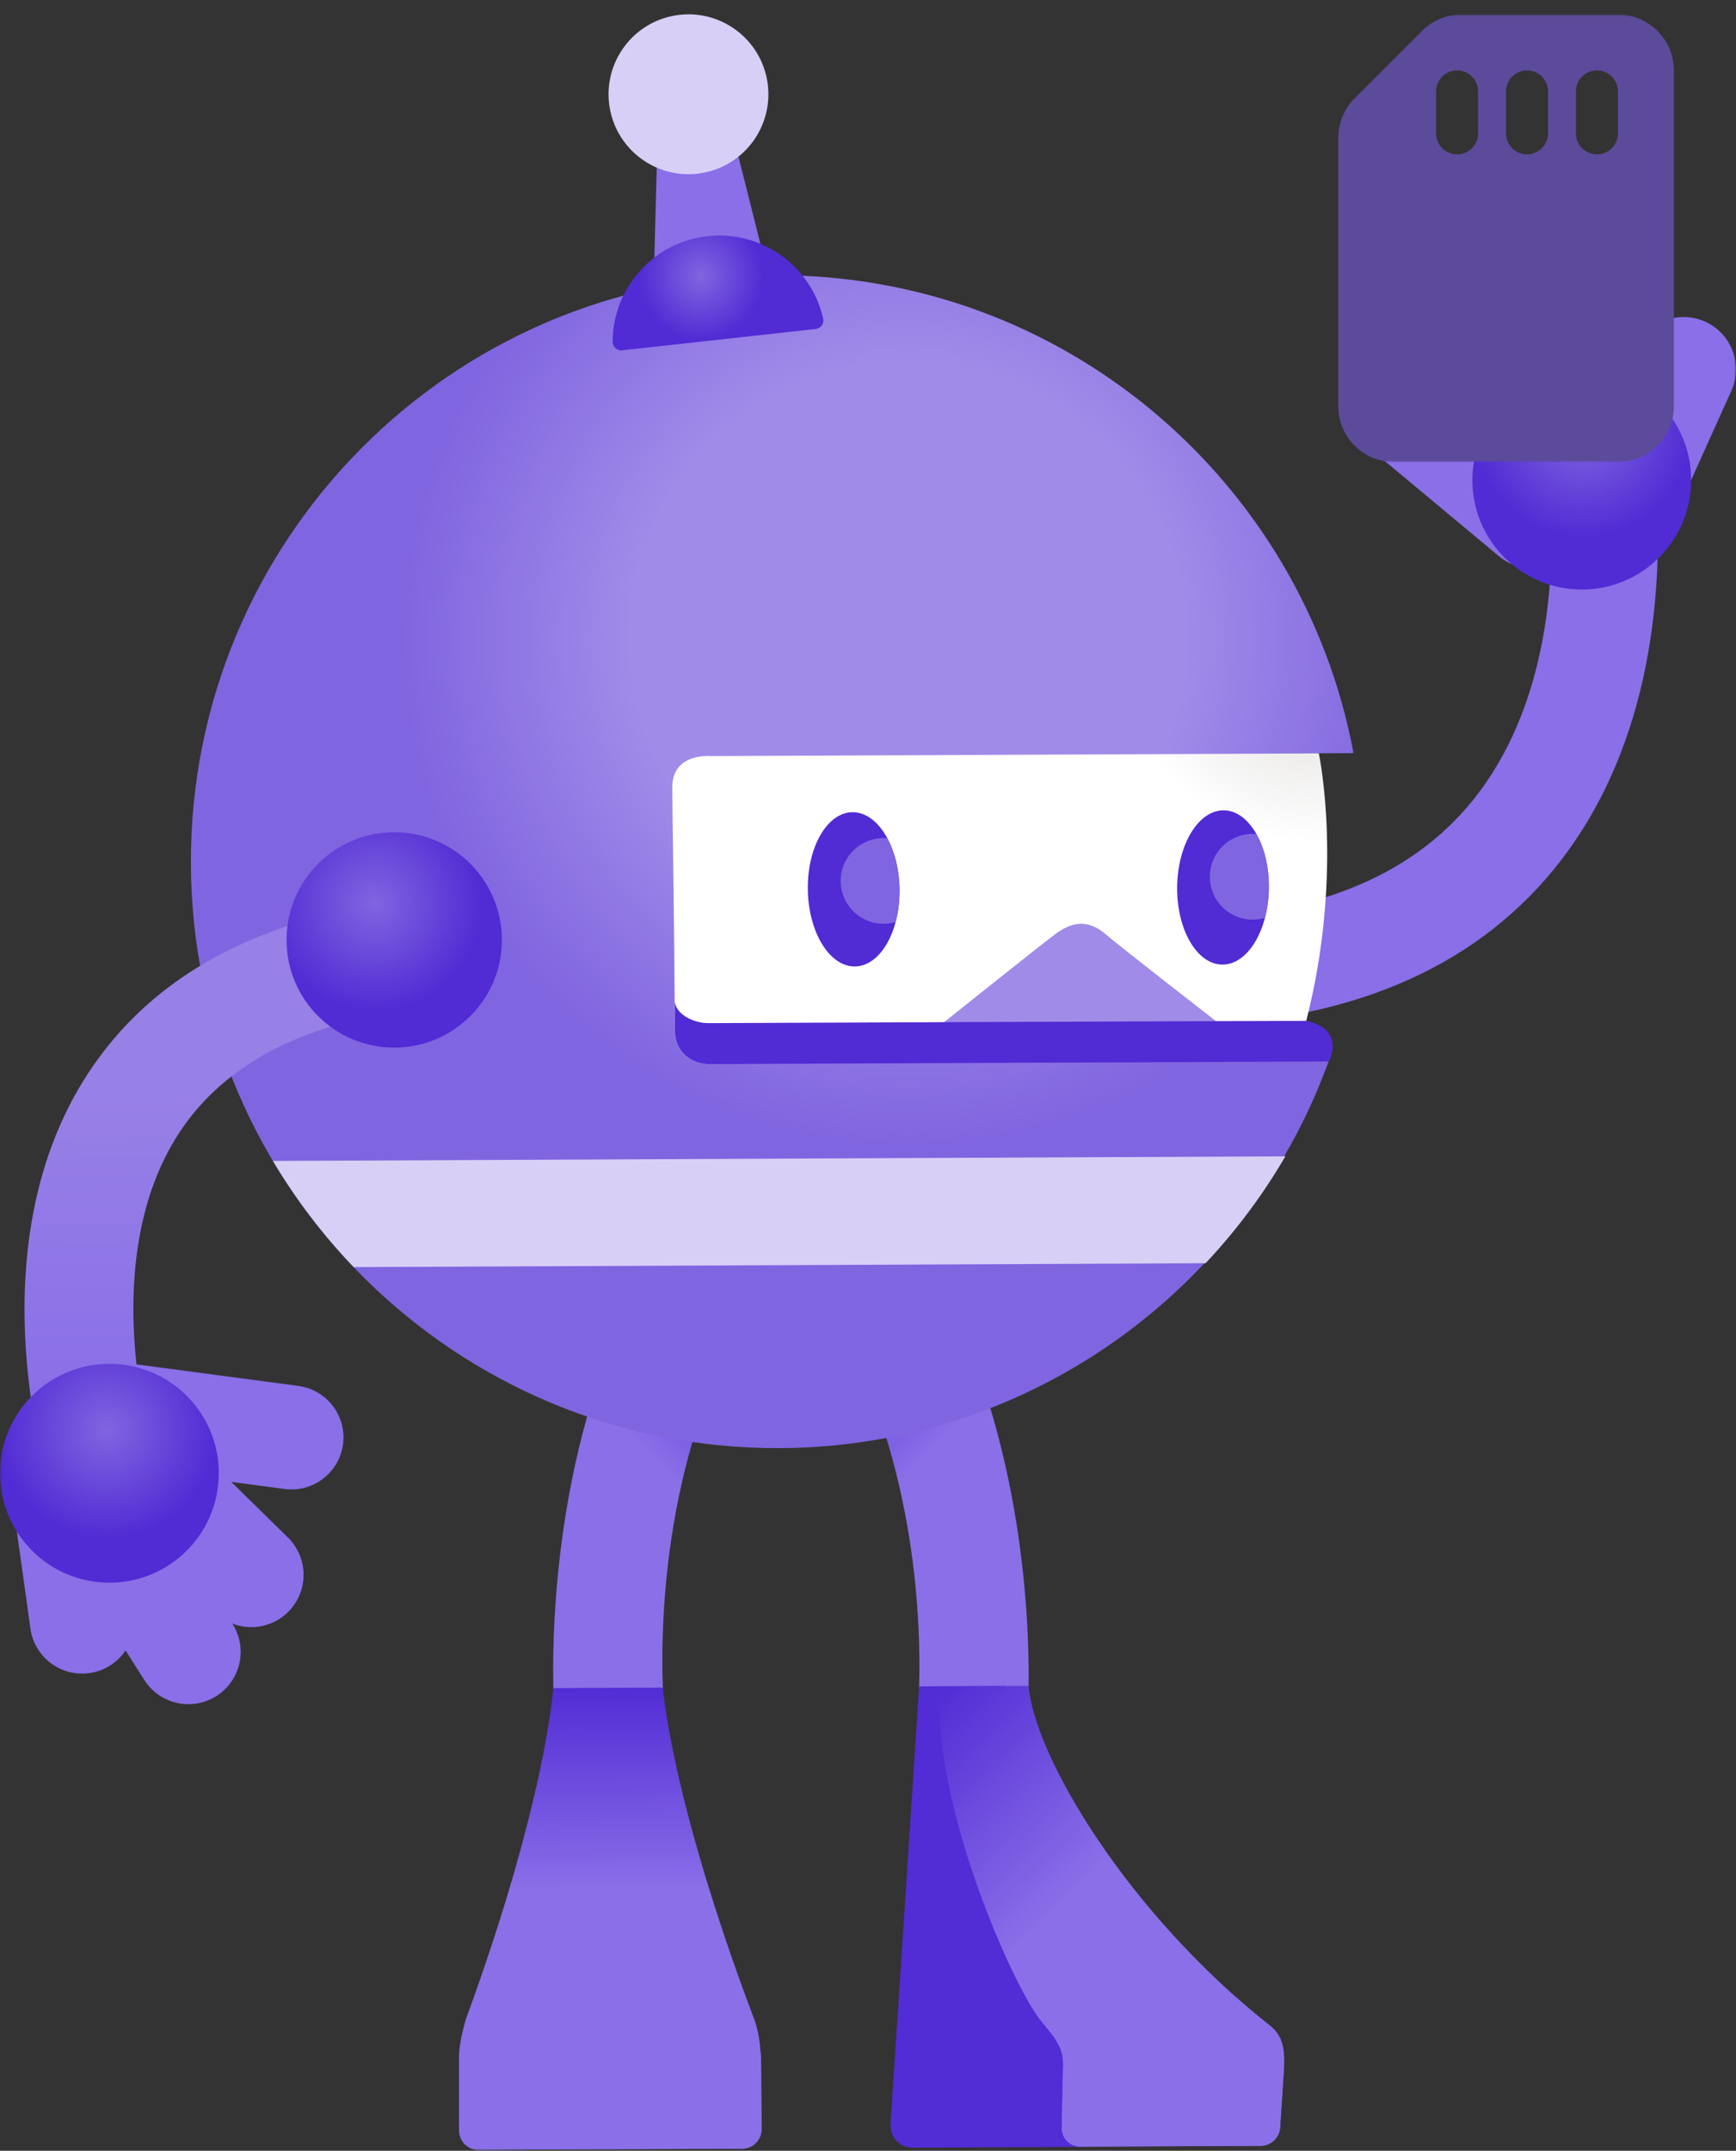 <svg xmlns="http://www.w3.org/2000/svg" xmlns:xlink="http://www.w3.org/1999/xlink" width="419" height="519" viewBox="0 0 419 519" fill="none"><rect x="0" y="0" width="419" height="519" fill="#333333" stroke="none"/><g opacity="1"  transform="translate(0 0)  rotate(0)"><mask id="bg-mask-0" fill="white"><use transform="translate(0 0)  rotate(0)" xlink:href="#path_0"></use></mask><g mask="url(#bg-mask-0)" ><path id="路径 1" fill-rule="evenodd" style="fill:#8A6FE8" opacity="1" d="M375.234 209.531C409.794 167.021 398.504 105.431 398.014 102.831L372.784 107.661C372.894 108.181 382.404 160.001 355.304 193.341C340.354 211.731 316.354 221.331 284.004 221.881L284.434 247.571C324.714 246.891 355.274 234.091 375.234 209.531Z"></path><path id="路径 2" fill-rule="evenodd" style="fill:#8A6FE8" opacity="1" d="M361.823 134.249C367.143 138.679 375.053 137.959 379.493 132.639C383.933 127.319 383.213 119.409 377.893 114.969L348.023 90.089C342.703 85.649 334.793 86.369 330.353 91.689C325.913 97.019 326.633 104.929 331.953 109.359L361.823 134.249Z"></path><path id="路径 3" fill-rule="evenodd" style="fill:#8A6FE8" opacity="1" d="M417.921 94.224C420.731 87.853 417.851 80.413 411.491 77.584C405.121 74.763 397.671 77.644 394.841 84.013L383.831 108.463L407.171 118.063L417.921 94.224Z"></path><path id="路径 4" fill-rule="evenodd" style="fill:#8A6FE8" opacity="1" d="M401.237 69.114C401.177 62.154 395.497 56.544 388.527 56.594C381.567 56.644 375.957 62.334 376.007 69.294L376.017 96.114L401.367 105.174L401.237 69.114Z"></path><path id="路径 5" fill-rule="evenodd" style="fill:#8A6FE8" opacity="1" d="M378.136 73.95C376.546 67.17 369.756 62.96 362.966 64.56C356.186 66.15 351.976 72.94 353.576 79.72L362.036 115.48L386.456 109.07L378.136 73.95Z"></path><path id="路径 6" fill-rule="evenodd" fill="url(#linear_0)" opacity="1" d="M408.182 115.853C408.182 101.273 396.362 89.453 381.772 89.453C367.192 89.453 355.372 101.273 355.372 115.853C355.372 130.443 367.192 142.263 381.772 142.263C396.362 142.263 408.182 130.443 408.182 115.853Z"></path><path id="路径 7" fill-rule="evenodd" fill="url(#linear_1)" opacity="1" d="M222.372 301.736L199.922 315.376C220.762 349.676 222.322 389.716 221.842 407.186C221.802 408.626 235.262 409.936 248.272 406.976C248.512 384.726 245.342 339.556 222.372 301.736Z"></path><path id="路径 8" fill-rule="evenodd" style="fill:#522CD5" opacity="1" d="M214.935 512.53C214.725 515.71 217.135 518.27 220.315 518.26L262.055 518.07L242.635 406.84L221.845 406.94L214.935 512.53Z"></path><path id="路径 9" fill-rule="evenodd" fill="url(#linear_2)" opacity="1" d="M248.255 406.829L226.845 406.929C224.965 435.619 244.645 479.659 251.305 487.749C255.195 492.469 256.885 494.319 256.555 499.339L256.265 513.139C256.085 515.839 258.125 518.019 260.835 518.009L304.345 517.809C306.725 517.799 308.805 515.839 308.965 513.449L309.835 500.129C310.105 495.779 310.175 491.659 306.565 488.819C272.165 461.679 249.695 423.859 248.255 406.829Z"></path><path id="路径 10" fill-rule="evenodd" fill="url(#linear_3)" opacity="1" d="M308.885 491.715L254.635 491.965C256.135 494.165 256.765 496.095 256.565 499.315L256.275 513.125C256.095 515.825 258.145 518.015 260.845 517.995L304.335 517.795C306.725 517.785 308.805 515.825 308.965 513.445L309.825 500.125C310.025 497.085 310.075 494.175 308.885 491.715Z"></path><path id="路径 11" fill-rule="evenodd" fill="url(#linear_4)" opacity="1" d="M159.989 407.433C159.349 389.973 160.549 349.923 181.069 315.423L158.489 301.993C135.859 340.023 133.099 385.223 133.549 407.473C146.579 410.323 160.039 408.883 159.989 407.433Z"></path><path id="路径 12" fill-rule="evenodd" fill="url(#linear_5)" opacity="1" d="M110.816 514.156C110.826 516.726 112.926 518.806 115.496 518.796L116.776 518.786L177.876 518.506L179.156 518.496C181.716 518.486 183.806 516.376 183.796 513.816L183.676 496.836C183.466 493.646 183.286 490.196 181.716 486.426C161.816 433.516 159.996 407.246 159.996 407.246L133.516 407.366C133.516 407.366 131.886 434.136 112.456 487.226C111.206 491.576 110.766 494.186 110.796 497.156L110.816 514.156Z"></path><path id="路径 13" fill-rule="evenodd" fill="url(#linear_6)" opacity="1" d="M110.848 514.152C110.858 515.432 111.388 516.602 112.228 517.432C113.078 518.272 114.248 518.792 115.528 518.782L116.798 518.772L177.898 518.492L179.178 518.482C180.128 518.472 181.028 518.172 181.768 517.672C183.008 516.822 183.828 515.412 183.808 513.802L183.698 496.822C183.668 496.332 183.618 495.812 183.588 495.312C183.338 494.172 182.558 492.372 180.208 492.282L114.878 492.582C111.638 492.602 110.968 494.262 110.828 495.742C110.808 496.202 110.798 496.672 110.798 497.152L110.848 514.152Z"></path><path id="路径 14" fill-rule="evenodd" fill="url(#linear_7)" opacity="1" d="M318.005 181.778L326.455 181.738L326.655 181.578C314.265 115.748 256.325 66.098 186.945 66.418C108.795 66.768 45.725 130.428 46.075 208.578C46.425 286.728 110.075 349.798 188.235 349.448C249.905 349.168 302.175 309.478 321.305 254.338C321.875 251.998 321.795 247.808 314.975 246.348C324.165 210.408 318.005 181.778 318.005 181.778Z"></path><path id="路径 15" fill-rule="evenodd" style="fill:#D8CFF7" opacity="1" d="M65.877 280.145C71.397 289.425 77.947 298.015 85.367 305.765L290.977 304.825C298.337 297.005 304.797 288.365 310.237 279.035L65.877 280.145Z"></path><path id="路径 21" fill-rule="evenodd" fill="url(#linear_8)" opacity="1" d="M318.308 181.798L171.488 182.458C171.488 182.458 162.228 181.558 162.268 190.018C162.308 198.458 162.758 222.338 162.878 248.748C162.898 254.168 167.368 256.778 170.868 256.748C170.878 256.748 311.618 252.208 315.278 246.338C324.358 210.838 318.458 182.488 318.308 181.798Z"></path><path id="路径 22" fill-rule="evenodd" style="fill:#A08BE8" opacity="1" d="M293.615 246.502C293.615 246.502 270.925 228.912 266.865 225.442C262.815 221.972 258.955 222.172 254.575 225.502C250.185 228.822 227.685 246.802 227.685 246.802L293.615 246.502Z"></path><path id="路径 23" fill-rule="evenodd" style="fill:#512BD4" opacity="1" d="M315.276 246.351C315.286 246.301 170.926 246.891 170.926 246.891C167.566 246.901 163.236 244.921 162.846 241.671C162.856 244.001 162.876 246.371 162.886 248.761C162.906 253.681 166.586 256.271 169.876 256.701C170.206 256.731 170.546 256.771 170.876 256.771L180.746 256.731L320.746 256.141C320.746 256.141 324.946 248.411 315.276 246.351Z"></path><path id="路径 24" fill-rule="evenodd" style="fill:#512BD4" opacity="1" d="M217.107 214.386C216.897 204.116 211.787 195.876 205.677 195.996C199.567 196.116 194.777 204.546 194.977 214.826C195.177 225.096 200.287 233.336 206.397 233.216C212.507 233.096 217.307 224.666 217.107 214.386Z"></path><path id="路径 25" fill-rule="evenodd" style="fill:#512BD4" opacity="1" d="M295.376 195.541C289.266 195.481 284.226 203.761 284.116 214.041C284.006 224.311 288.876 232.701 294.986 232.761C301.096 232.831 306.146 224.541 306.246 214.271C306.356 203.991 301.486 195.601 295.376 195.541Z"></path><path id="路径 26" fill-rule="evenodd" style="fill:#8065E0" opacity="1" d="M205.977 219.926C208.747 222.666 212.667 223.516 216.157 222.516C216.807 220.036 217.167 217.296 217.107 214.386C217.017 209.736 215.907 205.496 214.157 202.266C211.187 202.016 208.147 203.026 205.907 205.296C201.877 209.346 201.907 215.906 205.977 219.926Z"></path><path id="路径 27" fill-rule="evenodd" style="fill:#8065E0" opacity="1" d="M295.058 218.917C297.838 221.677 301.788 222.527 305.298 221.487C305.888 219.257 306.228 216.807 306.258 214.237C306.308 209.207 305.168 204.627 303.258 201.257C300.298 200.997 297.258 202.017 294.998 204.287C290.968 208.337 291.008 214.887 295.058 218.917Z"></path><path id="路径 28" fill-rule="evenodd" fill="url(#linear_9)" opacity="1" d="M36.715 349.18C36.575 348.73 23.095 303.94 43.355 273.2C54.465 256.35 74.345 246.27 102.445 243.28L99.665 217.15C63.305 221.03 36.945 235.08 21.325 258.9C-5.725 300.14 10.915 354.72 11.635 357.02L36.715 349.18Z"></path><path id="路径 29" fill-rule="evenodd" fill="url(#linear_10)" opacity="1" d="M121.133 226.818C121.133 212.458 109.503 200.828 95.153 200.828C80.793 200.828 69.163 212.458 69.163 226.818C69.163 241.168 80.793 252.798 95.153 252.798C109.503 252.798 121.133 241.168 121.133 226.818Z"></path><path id="路径 30" fill-rule="evenodd" style="fill:#8A6FE8" opacity="1" d="M33.472 329.307C26.592 328.397 20.292 333.217 19.372 340.087C18.462 346.957 23.282 353.257 30.152 354.177L68.692 359.307C75.562 360.217 81.872 355.397 82.792 348.527C83.702 341.657 78.872 335.347 72.012 334.437L33.472 329.307Z"></path><path id="路径 31" fill-rule="evenodd" style="fill:#8A6FE8" opacity="1" d="M7.355 393.081C8.365 399.971 14.765 404.731 21.665 403.721C28.555 402.711 33.315 396.311 32.315 389.411L28.595 362.861L3.735 367.181L7.355 393.081Z"></path><path id="路径 32" fill-rule="evenodd" style="fill:#8A6FE8" opacity="1" d="M34.849 405.424C38.609 411.294 46.409 413.004 52.269 409.244C58.139 405.494 59.849 397.694 56.099 391.824L41.799 369.144L15.519 374.984L34.849 405.424Z"></path><path id="路径 33" fill-rule="evenodd" style="fill:#8A6FE8" opacity="1" d="M51.801 389.017C56.771 393.907 64.751 393.847 69.641 388.877C74.531 383.917 74.471 375.927 69.511 371.037L43.291 345.297L26.051 363.737L51.801 389.017Z"></path><path id="路径 34" fill-rule="evenodd" fill="url(#linear_11)" opacity="1" d="M52.81 355.504C52.81 340.924 40.99 329.104 26.4 329.104C11.82 329.104 0 340.924 0 355.504C0 370.094 11.82 381.914 26.4 381.914C40.99 381.914 52.81 370.094 52.81 355.504Z"></path><path id="路径 35" fill-rule="evenodd" style="fill:#8A6FE8" opacity="1" d="M177.889 36.418L158.559 38.538L157.819 66.588L184.729 63.628L177.889 36.418Z"></path><path id="路径 36" fill-rule="evenodd" style="fill:#D8CFF7" opacity="1" d="M185.068 18.898C182.938 8.458 172.758 1.728 162.318 3.848C151.878 5.978 145.148 16.158 147.268 26.598C149.398 37.038 159.578 43.778 170.018 41.648C180.458 39.518 187.188 29.338 185.068 18.898Z"></path><path id="路径 37" fill-rule="evenodd" fill="url(#linear_12)" opacity="1" d="M198.685 76.904C195.855 64.284 183.925 55.535 170.775 56.995C157.625 58.434 147.885 69.575 147.865 82.495C147.865 83.725 148.945 84.665 150.165 84.534L196.885 79.385C198.105 79.245 198.945 78.094 198.685 76.904Z"></path><g opacity="1"  transform="translate(309.5 3.5)  rotate(0)"><mask id="bg-mask-1" fill="white"><use transform="translate(0 0)  rotate(0)" xlink:href="#path_1"></use></mask><g mask="url(#bg-mask-1)" ><path id="路径 1" fill-rule="evenodd" style="fill:#5C4A9B" opacity="1" d="M81,0c7.45,0 13.5,6.05 13.5,13.5v81c0,7.45 -6.05,13.5 -13.5,13.5h-54c-7.45,0 -13.5,-6.05 -13.5,-13.5v-64.69c0,-3.59 1.41,-7.03 3.94,-9.56l16.31,-16.31c2.53,-2.53 5.97,-3.94 9.56,-3.94zM42.19,13.5c-2.81,0 -5.07,2.26 -5.07,5.06v10.13c0,2.8 2.26,5.06 5.07,5.06c2.8,0 5.06,-2.26 5.06,-5.06v-10.13c0,-2.8 -2.26,-5.06 -5.06,-5.06zM59.06,13.5c-2.8,0 -5.06,2.26 -5.06,5.06v10.13c0,2.8 2.26,5.06 5.06,5.06c2.81,0 5.06,-2.26 5.06,-5.06v-10.13c0,-2.8 -2.25,-5.06 -5.06,-5.06zM75.94,13.5c-2.81,0 -5.07,2.26 -5.07,5.06v10.13c0,2.8 2.26,5.06 5.07,5.06c2.8,0 5.06,-2.26 5.06,-5.06v-10.13c0,-2.8 -2.26,-5.06 -5.06,-5.06z"></path></g></g></g></g><defs><rect id="path_0" x="0" y="0" width="419" height="519" /><radialGradient id="linear_0" cx="50.431%" cy="26.519%" fx="50.431%" fy="26.519%" r="0.5" gradientTransform="translate(0.504 0.265) scale(1 1) rotate(360) scale(1 1) translate(-0.504 -0.265)" ><stop offset="0" stop-color="#8065E0" stop-opacity="1" /><stop offset="1" stop-color="#512BD4" stop-opacity="1" /></radialGradient><linearGradient id="linear_1" x1="30.02%" y1="1.631%" x2="76.058%" y2="100.701%" gradientUnits="objectBoundingBox"><stop offset="0" stop-color="#522CD5" stop-opacity="1" /><stop offset="0.44" stop-color="#8A6FE8" stop-opacity="1" /></linearGradient><linearGradient id="linear_2" x1="5.957%" y1="-2.415%" x2="85.412%" y2="103.63%" gradientUnits="objectBoundingBox"><stop offset="0" stop-color="#522CD5" stop-opacity="1" /><stop offset="0.44" stop-color="#8A6FE8" stop-opacity="1" /></linearGradient><radialGradient id="linear_3" cx="47.6%" cy="-84.338%" fx="47.6%" fy="-84.338%" r="0.829" gradientTransform="translate(0.476 -0.843) scale(0.475 1) rotate(359.739) scale(1 1) translate(-0.476 0.843)" ><stop offset="0.034" stop-color="#522CD5" stop-opacity="1" /><stop offset="0.996" stop-color="#8A6FE8" stop-opacity="1" /></radialGradient><linearGradient id="linear_4" x1="68.438%" y1="1.398%" x2="23.66%" y2="100.561%" gradientUnits="objectBoundingBox"><stop offset="0" stop-color="#522CD5" stop-opacity="1" /><stop offset="0.44" stop-color="#8A6FE8" stop-opacity="1" /></linearGradient><linearGradient id="linear_5" x1="49.239%" y1="0.05%" x2="49.934%" y2="99.851%" gradientUnits="objectBoundingBox"><stop offset="0" stop-color="#522CD5" stop-opacity="1" /><stop offset="0.44" stop-color="#8A6FE8" stop-opacity="1" /></linearGradient><radialGradient id="linear_6" cx="51.814%" cy="-83.996%" fx="51.814%" fy="-83.996%" r="0.688" gradientTransform="translate(0.518 -0.84) scale(0.363 1) rotate(179.739) scale(1 1) translate(-0.518 0.84)" ><stop offset="0.034" stop-color="#522CD5" stop-opacity="1" /><stop offset="0.996" stop-color="#8A6FE8" stop-opacity="1" /></radialGradient><radialGradient id="linear_7" cx="61.709%" cy="30.919%" fx="61.709%" fy="30.919%" r="0.502" gradientTransform="translate(0.617 0.309) scale(1.009 1) rotate(179.739) scale(1 1) translate(-0.617 -0.309)" ><stop offset="0.474" stop-color="#A08BE8" stop-opacity="1" /><stop offset="0.862" stop-color="#8065E0" stop-opacity="1" /></radialGradient><radialGradient id="linear_8" cx="96.541%" cy="-30.766%" fx="96.541%" fy="-30.766%" r="0.924" gradientTransform="translate(0.965 -0.308) scale(0.474 1) rotate(179.739) scale(1 1) translate(-0.965 0.308)" ><stop offset="0.093" stop-color="#E1DFDD" stop-opacity="1" /><stop offset="0.657" stop-color="#FFFFFF" stop-opacity="1" /></radialGradient><linearGradient id="linear_9" x1="50.003%" y1="0.006%" x2="51.003%" y2="100.004%" gradientUnits="objectBoundingBox"><stop offset="0.334" stop-color="#9780E6" stop-opacity="1" /><stop offset="0.849" stop-color="#8A6FE8" stop-opacity="1" /></linearGradient><radialGradient id="linear_10" cx="40.764%" cy="33.176%" fx="40.764%" fy="33.176%" r="0.5" gradientTransform="translate(0.408 0.332) scale(1 1) rotate(359.739) scale(1 1) translate(-0.408 -0.332)" ><stop offset="0" stop-color="#8065E0" stop-opacity="1" /><stop offset="1" stop-color="#512BD4" stop-opacity="1" /></radialGradient><radialGradient id="linear_11" cx="48.865%" cy="30.183%" fx="48.865%" fy="30.183%" r="0.5" gradientTransform="translate(0.489 0.302) scale(1 1) rotate(360) scale(1 1) translate(-0.489 -0.302)" ><stop offset="0" stop-color="#8065E0" stop-opacity="1" /><stop offset="1" stop-color="#512BD4" stop-opacity="1" /></radialGradient><radialGradient id="linear_12" cx="41.771%" cy="38.008%" fx="41.771%" fy="38.008%" r="0.536" gradientTransform="translate(0.418 0.38) scale(0.545 1) rotate(327.798) scale(1 1) translate(-0.418 -0.38)" ><stop offset="0" stop-color="#8065E0" stop-opacity="1" /><stop offset="1" stop-color="#512BD4" stop-opacity="1" /></radialGradient><rect id="path_1" x="0" y="0" width="108" height="108" /></defs></svg>
